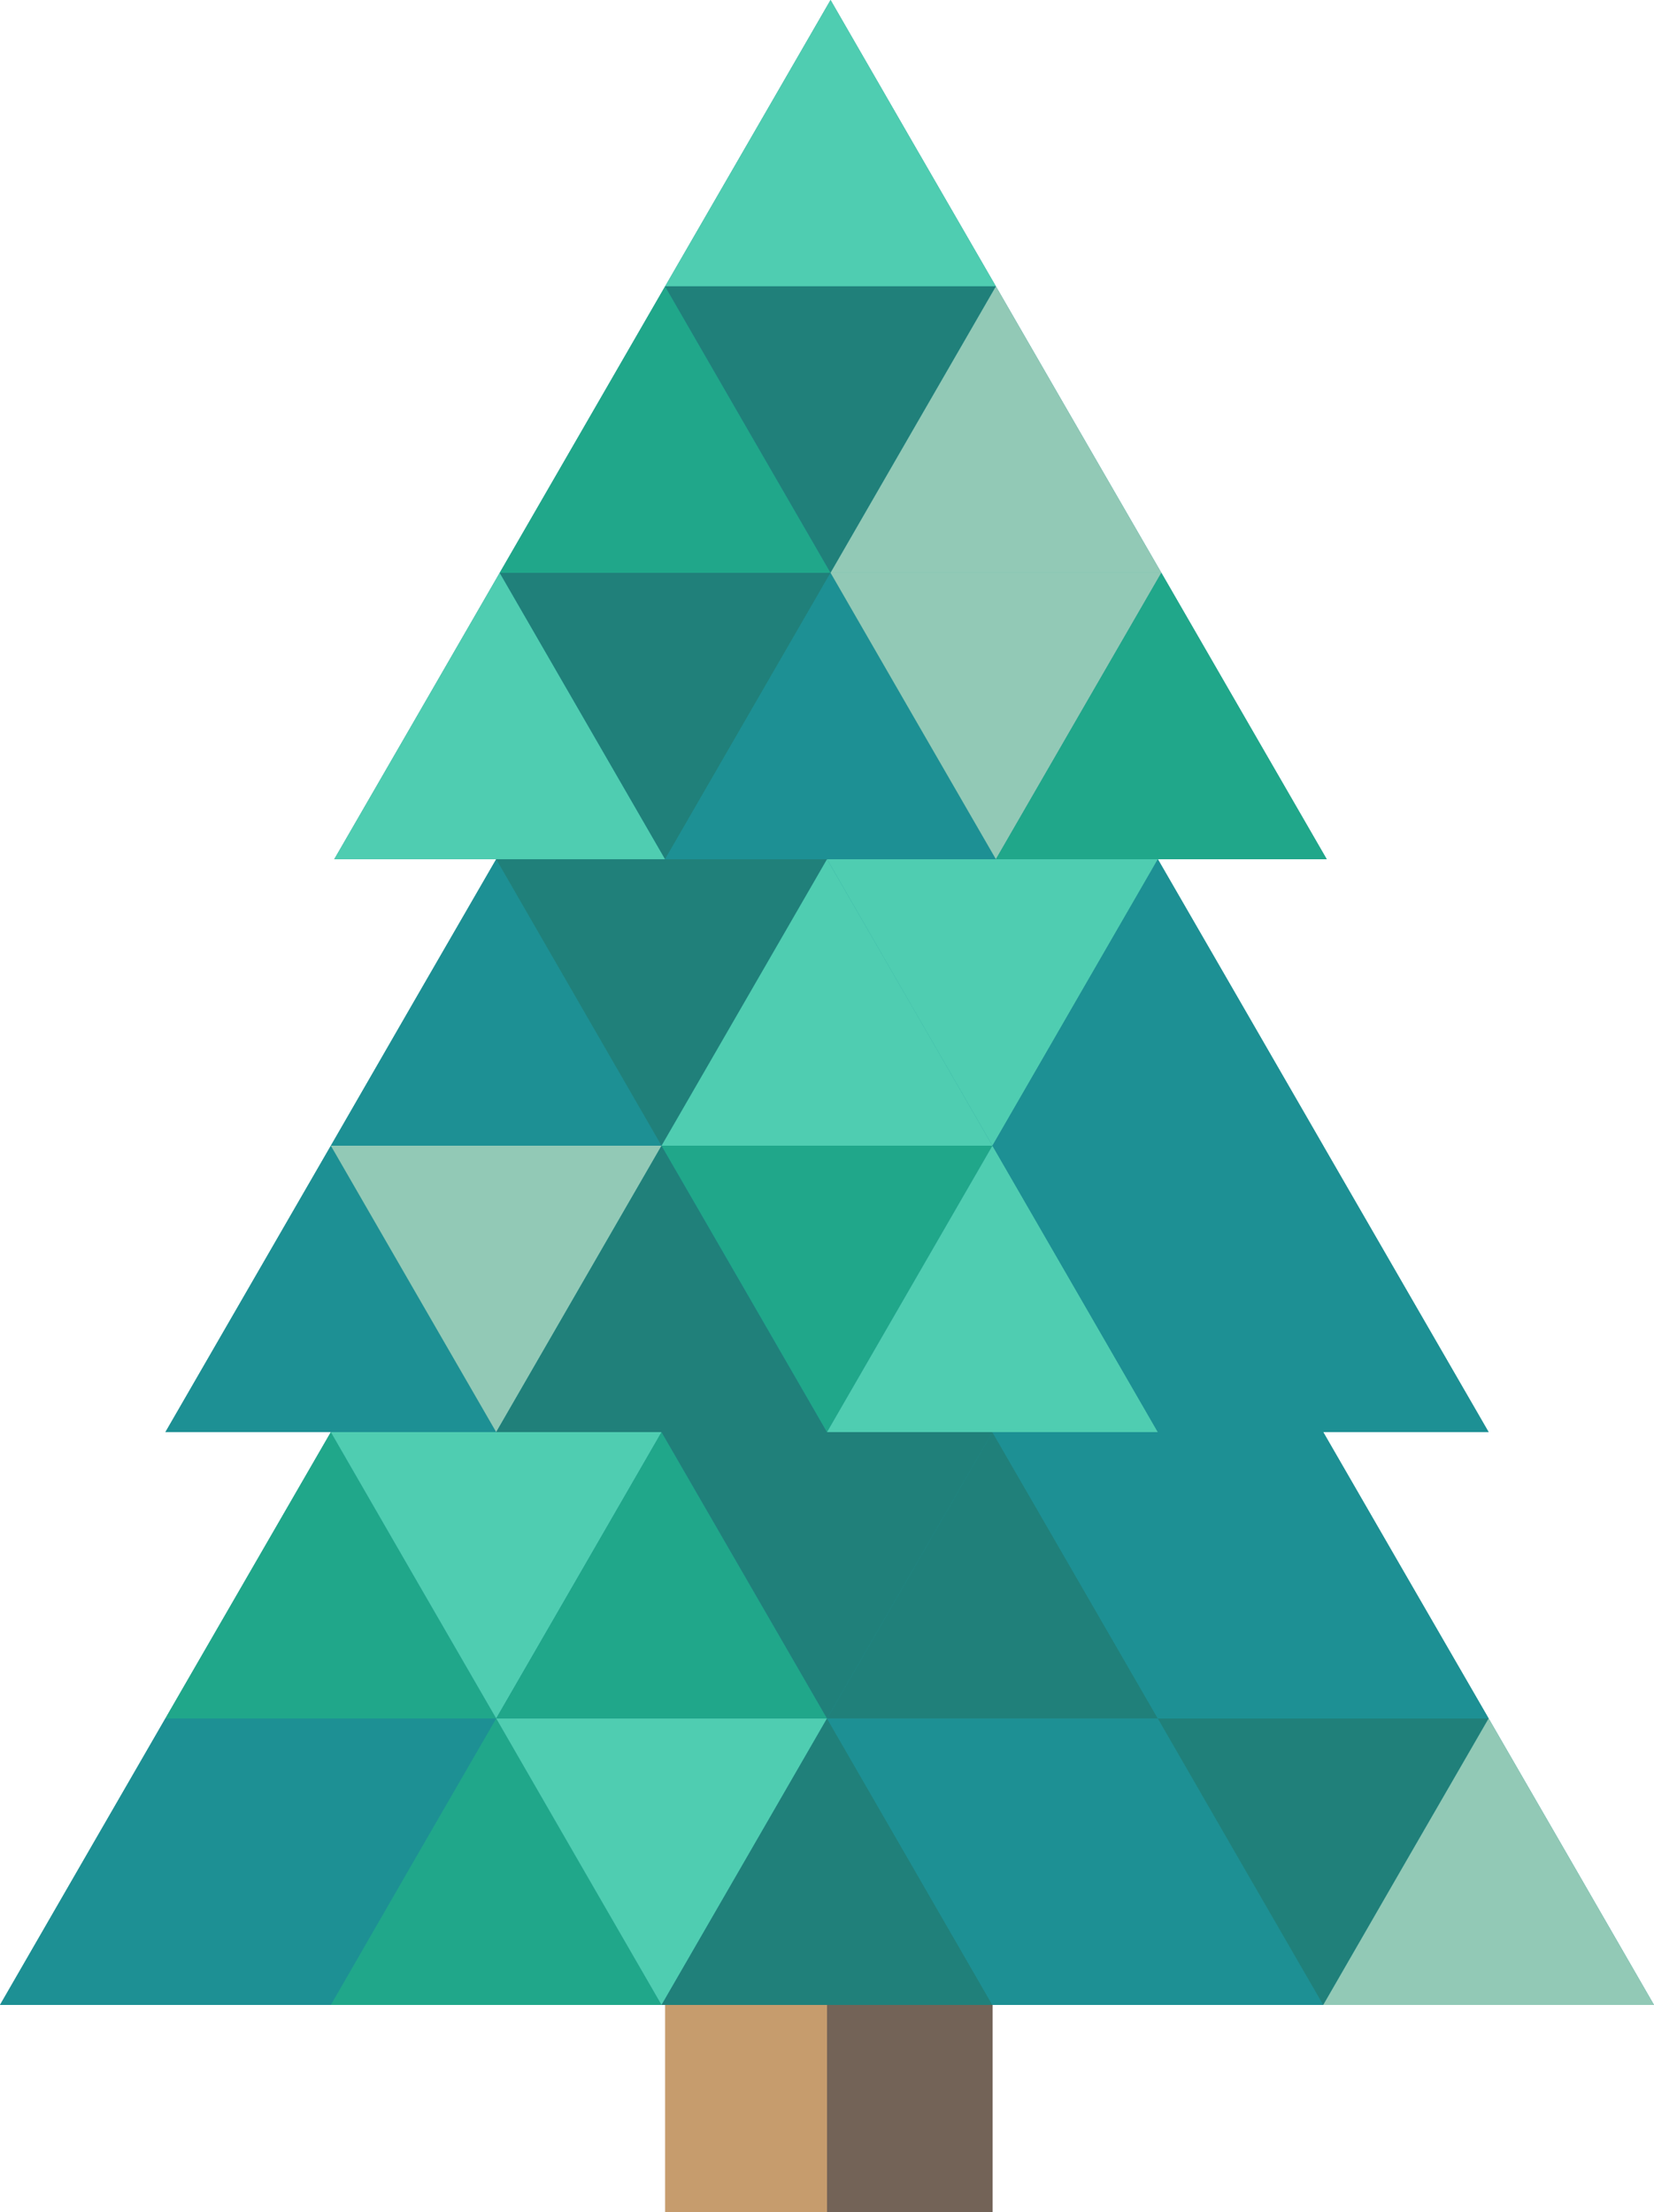 <svg xmlns="http://www.w3.org/2000/svg" width="807.35" height="1080" viewBox="0 0 807.35 1080"><g id="Слой_2" data-name="Слой 2"><g id="village06_74592779"><g id="village06_74592779-2" data-name="village06_74592779"><path d="M392.24 978.83h92.28V1080H392.24z" fill="#736357"/><path d="M767.01 908.86 726.63 838.96 686.24 769.08 645.9 699.17H726.63L686.24 629.24 645.9 559.37V559.34v0L605.54 489.37 565.18 419.5V419.47H566.88 647.6L607.24 349.57 566.88 279.64 526.48 209.74 486.12 139.8H486.13 486.12L445.74 69.93 405.41.0 365.02 69.93 324.65 139.8 284.29 209.74 243.92 279.64 203.55 349.57 163.16 419.47H242.21L201.82 489.37 161.49 559.34 121.12 629.24 80.74 699.17H161.49L121.09 769.08 80.72 838.96 40.36 908.86.0 978.83H80.72 161.49h80.72H322.92 403.69 484.41 565.16 645.9 726.63 807.35L767.01 908.86z" fill="#1d9094"/><path d="M80.72 978.83H0L40.36 908.86 80.72 838.96 121.09 908.86 161.49 978.83H80.72z" fill="#1d9094"/><path d="M161.49 838.96h80.72L201.82 908.94 161.49 978.83 121.09 908.94 80.72 838.96H161.49z" fill="#1d9094"/><path d="M242.21 978.83H161.49L201.82 908.86 242.21 838.96 282.57 908.86 322.92 978.83H242.21z" fill="#20a78a"/><path d="M322.92 838.96H403.69L363.32 908.94 322.92 978.83 282.57 908.94 242.21 838.96H322.92z" fill="#4fcdb1"/><path d="M403.69 978.83H322.92L363.32 908.86 403.69 838.96 444.06 908.86 484.41 978.83H403.69z" fill="#20807a"/><path d="M484.41 838.96H565.18L524.8 908.94 484.41 978.83 444.06 908.94 403.69 838.96H484.41z" fill="#1d9094"/><path d="M565.16 978.83H484.41L524.8 908.86 565.16 838.96 605.51 908.86 645.9 978.83H565.16z" fill="#1d9094"/><path d="M645.9 838.96H726.63L686.24 908.94 645.9 978.83 605.51 908.94 565.16 838.96H645.9z" fill="#20807a"/><path d="M726.63 978.83H645.9L686.24 908.86 726.63 838.96 767.01 908.86 807.35 978.83H726.63z" fill="#92c9b6"/><path d="M161.49 838.96H80.72L121.09 769.08 161.49 699.17 201.82 769.08 242.21 838.96H161.49z" fill="#20a78a"/><path d="M242.21 699.17H322.92L282.57 769.08 242.21 838.96 201.82 769.08 161.49 699.17h80.72z" fill="#4fcdb1"/><path d="M322.92 838.96H242.21L282.57 769.08 322.92 699.17 363.32 769.08 403.69 838.96H322.92z" fill="#20a78a"/><path d="M403.69 699.17H484.43L444.06 769.08 403.69 838.96 363.32 769.08 322.92 699.17H403.69z" fill="#20807a"/><path d="M484.41 838.96H403.69L444.06 769.08 484.41 699.17 524.8 769.08 565.16 838.96H484.41z" fill="#20807a"/><path d="M565.16 699.17H645.9L605.51 769.08 565.16 838.96 524.8 769.08 484.41 699.17H565.16z" fill="#1d9094"/><path d="M645.9 838.96H565.16L605.51 769.08 645.9 699.17 686.24 769.08 726.63 838.96H645.9z" fill="#1d9094"/><path d="M161.49 699.17H80.74L121.12 629.24 161.49 559.34 201.82 629.24 242.21 699.17H161.49z" fill="#1d9094"/><path d="M242.21 559.34H322.92L282.57 629.24 242.21 699.17 201.82 629.24 161.49 559.34h80.72z" fill="#92c9b6"/><path d="M322.92 699.17H242.21L282.57 629.24 322.92 559.34 363.32 629.24 403.69 699.17H322.92z" fill="#20807a"/><path d="M403.69 559.34H484.43L444.06 629.24 403.69 699.17 363.32 629.24 322.92 559.34H403.69z" fill="#20a78a"/><path d="M484.43 699.17H403.69L444.06 629.24 484.43 559.34 524.8 629.24 565.18 699.17H484.43z" fill="#4fcdb1"/><path d="M565.18 559.34H645.9L605.54 629.24 565.18 699.17 524.8 629.24 484.43 559.34H565.18z" fill="#1d9094"/><path d="M645.9 699.17H565.18L605.54 629.24 645.9 559.34 686.24 629.24 726.63 699.17H645.9z" fill="#1d9094"/><path d="M242.21 559.34H161.49L201.82 489.37 242.21 419.47 282.57 489.37 322.92 559.34H242.21z" fill="#1d9094"/><path d="M322.92 419.47H403.69L363.32 489.44 322.92 559.34 282.57 489.44 242.21 419.47H322.92z" fill="#20807a"/><path d="M403.69 559.34H322.92L363.32 489.37 403.69 419.47 444.06 489.37 484.43 559.34H403.69z" fill="#4fcdb1"/><path d="M484.43 419.47H565.18L524.8 489.44 484.43 559.34 444.06 489.44 403.69 419.47H484.43z" fill="#4fcdb1"/><path d="M565.18 559.34H484.43L524.8 489.37 565.18 419.47 605.54 489.37 645.9 559.34H565.18z" fill="#1d9094"/><path d="M243.92 419.47H163.16L203.55 349.57 243.92 279.64 284.29 349.57 324.65 419.47H243.92z" fill="#4fcdb1"/><path d="M324.65 279.64H405.41L365.02 349.57 324.65 419.47 284.29 349.57 243.92 279.64H324.65z" fill="#20807a"/><path d="M405.41 419.47H324.65L365.02 349.57 405.41 279.64 445.74 349.57 486.12 419.47H405.41z" fill="#1d9094"/><path d="M405.41 139.8H324.65L365.02 69.93 405.41.0 445.74 69.93 486.12 139.8H405.41z" fill="#4fcdb1"/><path d="M486.12 279.64H566.88L526.48 349.57 486.12 419.47 445.74 349.57 405.41 279.64H486.12z" fill="#92c9b6"/><path d="M566.88 419.47H486.12L526.48 349.57 566.88 279.64 607.24 349.57 647.6 419.47H566.88z" fill="#20a78a"/><path d="M324.65 279.64H243.92L284.29 209.74 324.65 139.8 365.02 209.74 405.41 279.64H324.65z" fill="#20a78a"/><path d="M405.41 139.8H486.13L445.74 209.77 405.41 279.64 365.02 209.77 324.65 139.8H405.41z" fill="#20807a"/><path d="M486.12 279.64H405.41L445.74 209.74 486.12 139.8 526.48 209.74 566.88 279.64H486.12z" fill="#92c9b6"/><path d="M324.65 978.83h79.04V1080H324.65z" fill="#c69c6d"/></g></g></g></svg>